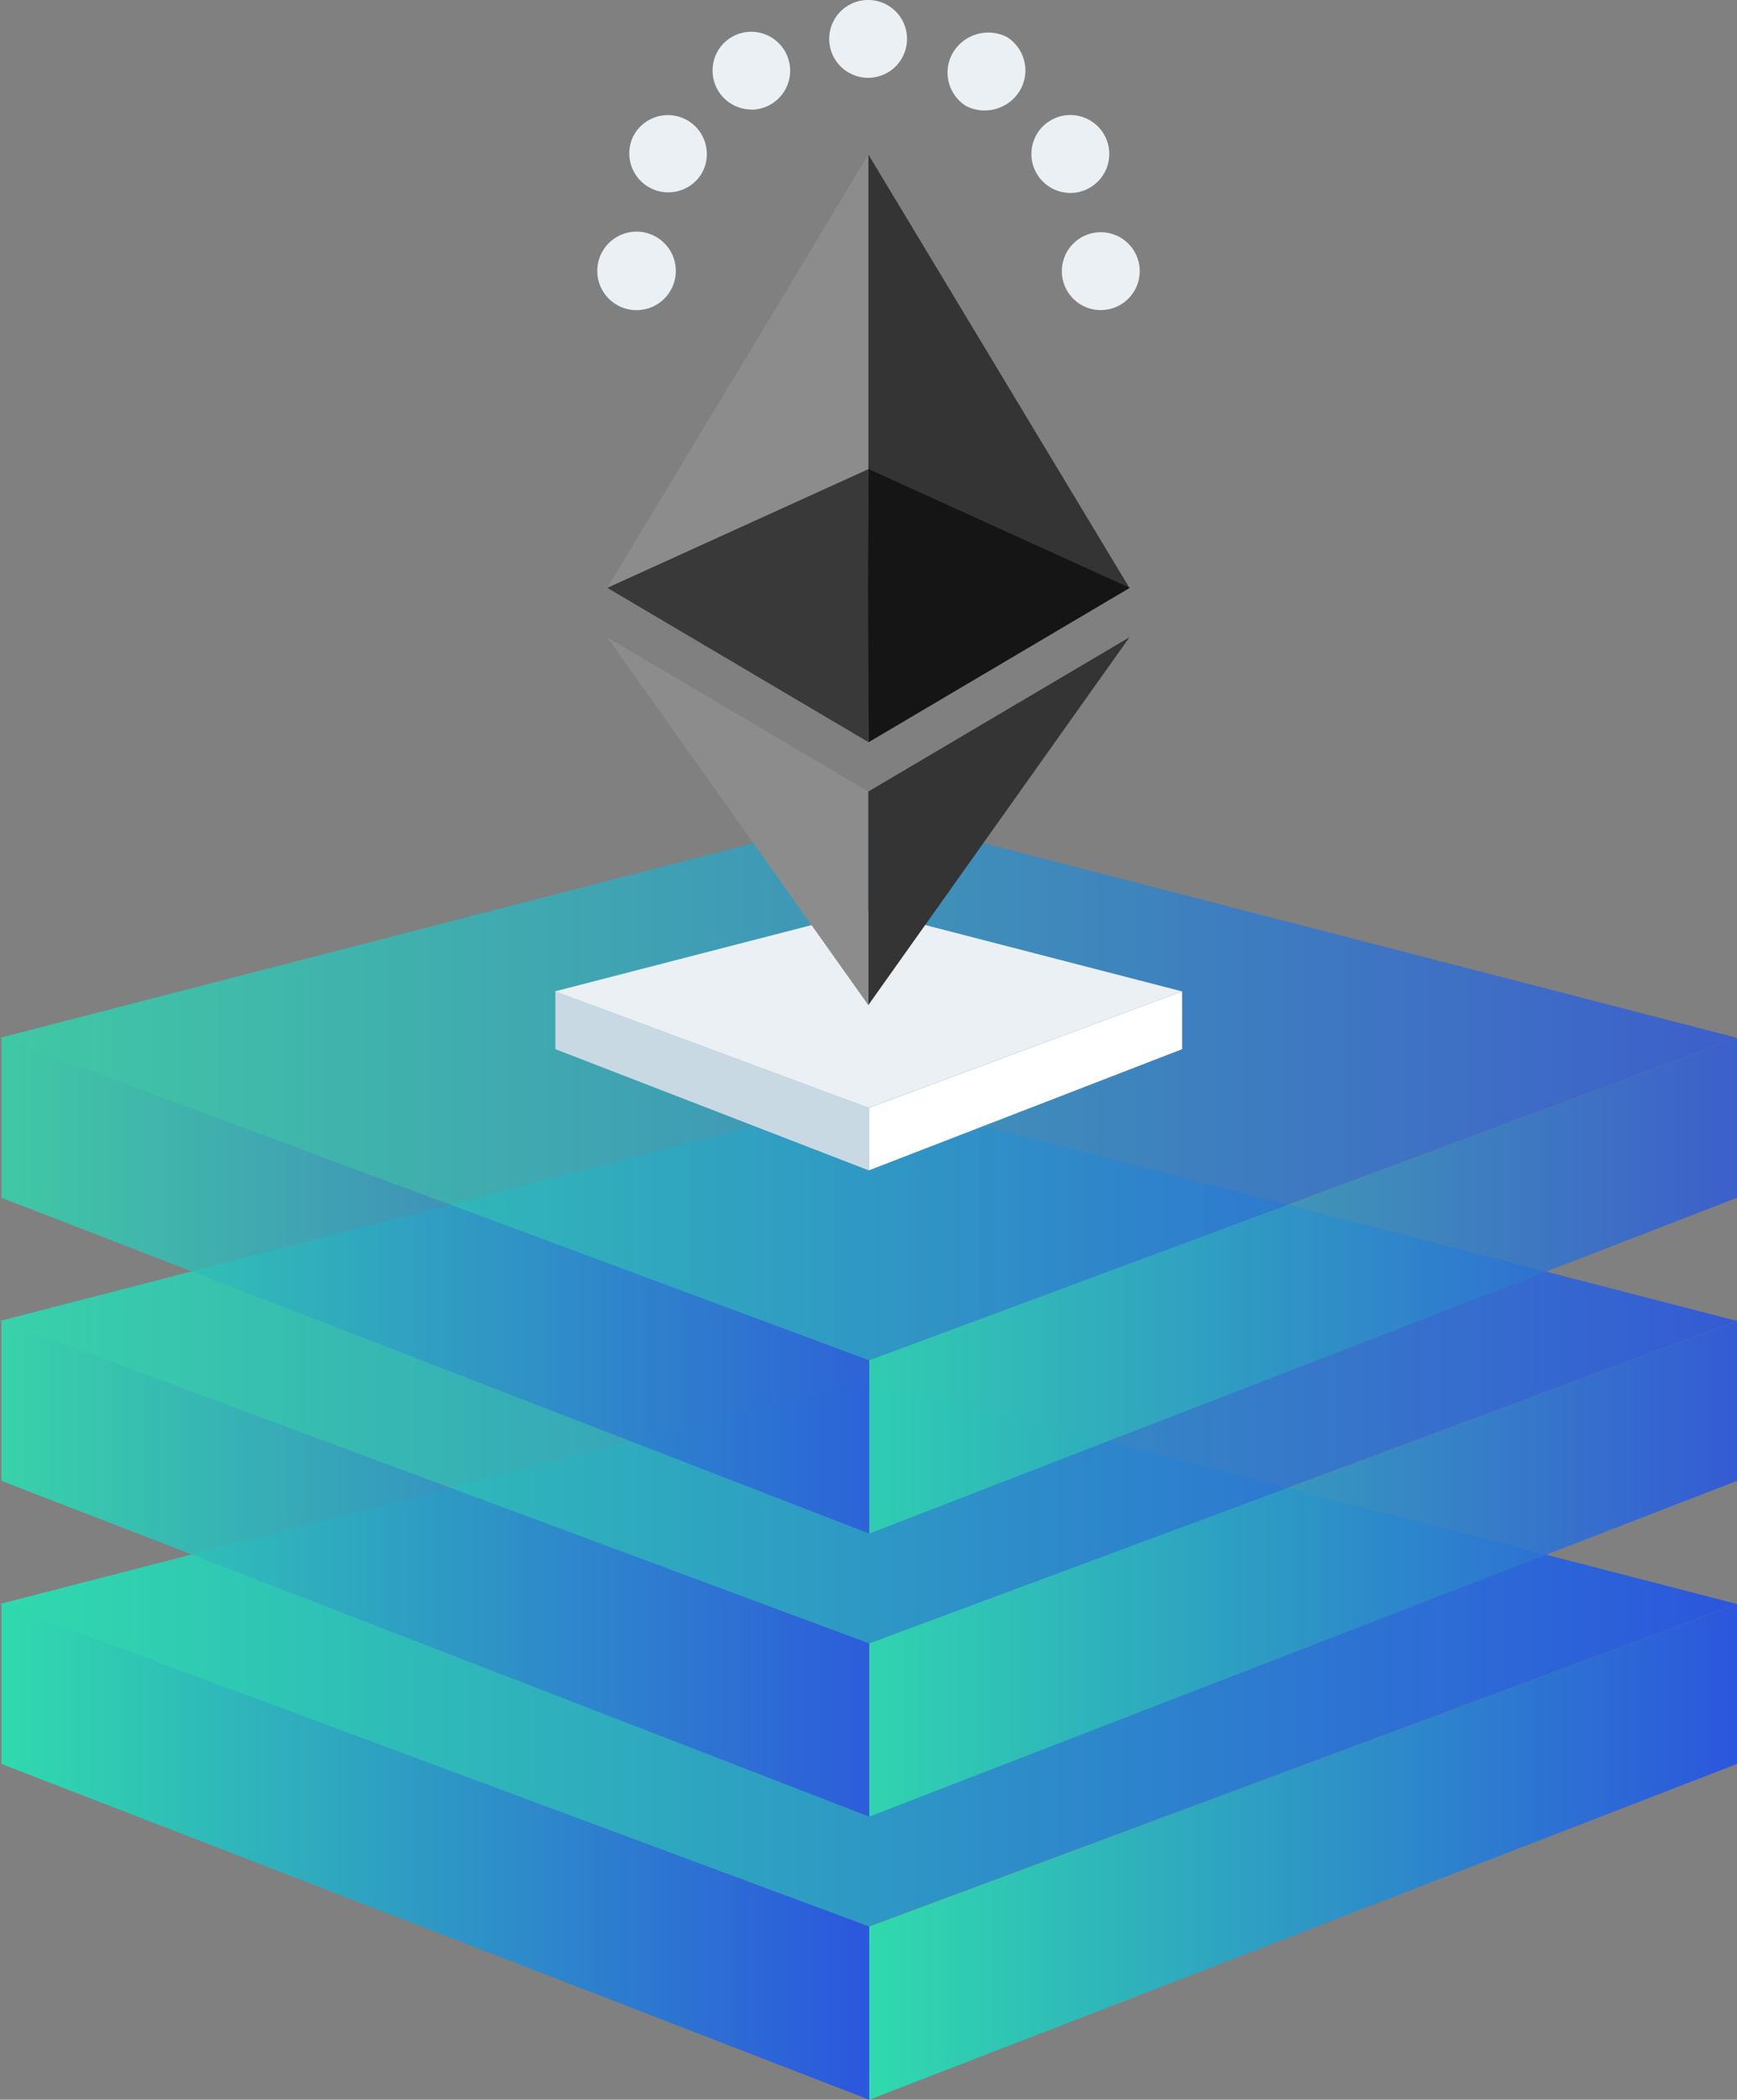 <?xml version="1.0" encoding="UTF-8"?> <svg xmlns="http://www.w3.org/2000/svg" xmlns:xlink="http://www.w3.org/1999/xlink" viewBox="0 0 480.51 580.77"><rect x="0" y="0" width="480.51" height="580.77" fill="#808080" stroke="none"/><defs><style>.cls-1,.cls-2{fill:#eaf0f4;}.cls-1{fill-rule:evenodd;}.cls-3{fill:url(#linear-gradient);}.cls-4{fill:url(#linear-gradient-2);}.cls-5{fill:url(#linear-gradient-3);}.cls-6{opacity:0.9;}.cls-7{fill:url(#linear-gradient-4);}.cls-8{fill:url(#linear-gradient-5);}.cls-9{fill:url(#linear-gradient-6);}.cls-10{opacity:0.8;}.cls-11{fill:url(#linear-gradient-7);}.cls-12{fill:url(#linear-gradient-8);}.cls-13{fill:url(#linear-gradient-9);}.cls-14{fill:#fff;}.cls-15{fill:#c9d9e4;}.cls-16{fill:#8c8c8c;}.cls-17{fill:#343434;}.cls-18{fill:#393939;}.cls-19{fill:#151515;}</style><linearGradient id="linear-gradient" y1="457.22" x2="480.48" y2="457.22" gradientUnits="userSpaceOnUse"><stop offset="0" stop-color="#30daad"></stop><stop offset="1" stop-color="#2c56dd"></stop></linearGradient><linearGradient id="linear-gradient-2" x1="240.46" y1="512.21" x2="480.51" y2="512.21" xlink:href="#linear-gradient"></linearGradient><linearGradient id="linear-gradient-3" x1="0.4" y1="512.21" x2="240.46" y2="512.21" xlink:href="#linear-gradient"></linearGradient><linearGradient id="linear-gradient-4" y1="378.92" x2="480.48" y2="378.92" xlink:href="#linear-gradient"></linearGradient><linearGradient id="linear-gradient-5" x1="240.46" y1="433.91" x2="480.51" y2="433.91" xlink:href="#linear-gradient"></linearGradient><linearGradient id="linear-gradient-6" x1="0.4" y1="433.91" x2="240.46" y2="433.91" xlink:href="#linear-gradient"></linearGradient><linearGradient id="linear-gradient-7" y1="300.62" x2="480.48" y2="300.62" xlink:href="#linear-gradient"></linearGradient><linearGradient id="linear-gradient-8" x1="240.46" y1="355.61" x2="480.51" y2="355.61" xlink:href="#linear-gradient"></linearGradient><linearGradient id="linear-gradient-9" x1="0.4" y1="355.61" x2="240.46" y2="355.61" xlink:href="#linear-gradient"></linearGradient></defs><g id="Layer_2" data-name="Layer 2"><g id="Layer_1-2" data-name="Layer 1"><path class="cls-1" d="M293.74,75a10.77,10.77,0,0,1,10.77-10.77h0A10.77,10.77,0,1,1,293.74,75Z"></path><path class="cls-1" d="M301.48,51.91a10.77,10.77,0,1,0-14.75-4l.06.09a10.75,10.75,0,0,0,14.68,3.93h0Z"></path><path class="cls-1" d="M175.44,37.22A10.77,10.77,0,0,1,194.09,48v0a10.78,10.78,0,0,1-18.65-10.81Z"></path><path class="cls-1" d="M207.82,30.33a10.77,10.77,0,1,0-5.3-20.15h0l-.18.11a10.77,10.77,0,0,0,5.5,20Z"></path><circle class="cls-2" cx="240.16" cy="10.77" r="10.77" transform="translate(15.84 97.23) rotate(-23.65)"></circle><path class="cls-1" d="M267.18,29.28l.14.08a11.36,11.36,0,0,0,15.13-4.88,10.93,10.93,0,0,0-3.9-14.24A11.38,11.38,0,0,0,263.37,15,10.92,10.92,0,0,0,267.18,29.28Z"></path><path class="cls-1" d="M165.23,74.82a10.86,10.86,0,1,1,0,.22Z"></path><polygon class="cls-3" points="240.24 532.86 0 443.65 240.24 381.58 480.48 443.65 240.24 532.86"></polygon><polygon class="cls-4" points="240.46 532.86 240.46 580.77 480.51 487.89 480.51 443.65 240.46 532.86"></polygon><polygon class="cls-5" points="240.46 532.86 240.46 580.77 0.4 487.89 0.4 443.65 240.46 532.86"></polygon><g class="cls-6"><polygon class="cls-7" points="240.24 454.56 0 365.35 240.24 303.28 480.48 365.35 240.24 454.56"></polygon><polygon class="cls-8" points="240.46 454.56 240.46 502.47 480.51 409.59 480.51 365.35 240.46 454.56"></polygon><polygon class="cls-9" points="240.46 454.56 240.46 502.47 0.4 409.59 0.4 365.35 240.46 454.56"></polygon></g><g class="cls-10"><polygon class="cls-11" points="240.24 376.26 0 287.05 240.24 224.98 480.48 287.05 240.24 376.26"></polygon><polygon class="cls-12" points="240.46 376.26 240.46 424.17 480.51 331.29 480.51 287.05 240.46 376.26"></polygon><polygon class="cls-13" points="240.46 376.26 240.46 424.17 0.4 331.29 0.4 287.05 240.46 376.26"></polygon></g><polygon class="cls-2" points="240.25 306.42 153.5 274.21 240.25 251.8 327 274.21 240.25 306.42"></polygon><polygon class="cls-14" points="240.33 306.42 240.33 323.72 327.01 290.19 327.01 274.21 240.33 306.42"></polygon><polygon class="cls-15" points="240.33 306.42 240.33 323.72 153.64 290.19 153.64 274.21 240.33 306.42"></polygon><path class="cls-16" d="M168,162.59l72.22,42.67V42.76Z"></path><path class="cls-17" d="M240.23,42.76v162.5l72.2-42.67Z"></path><path class="cls-16" d="M168,176.28,240.2,278V218.94Z"></path><path class="cls-17" d="M240.2,218.94V278l72.25-101.74Z"></path><path class="cls-18" d="M240.25,129.75,168,162.59l72.22,42.67.18-42.67Z"></path><path class="cls-19" d="M240.31,129.75l72.22,32.84-72.22,42.67-.18-42.67Z"></path></g></g></svg> 